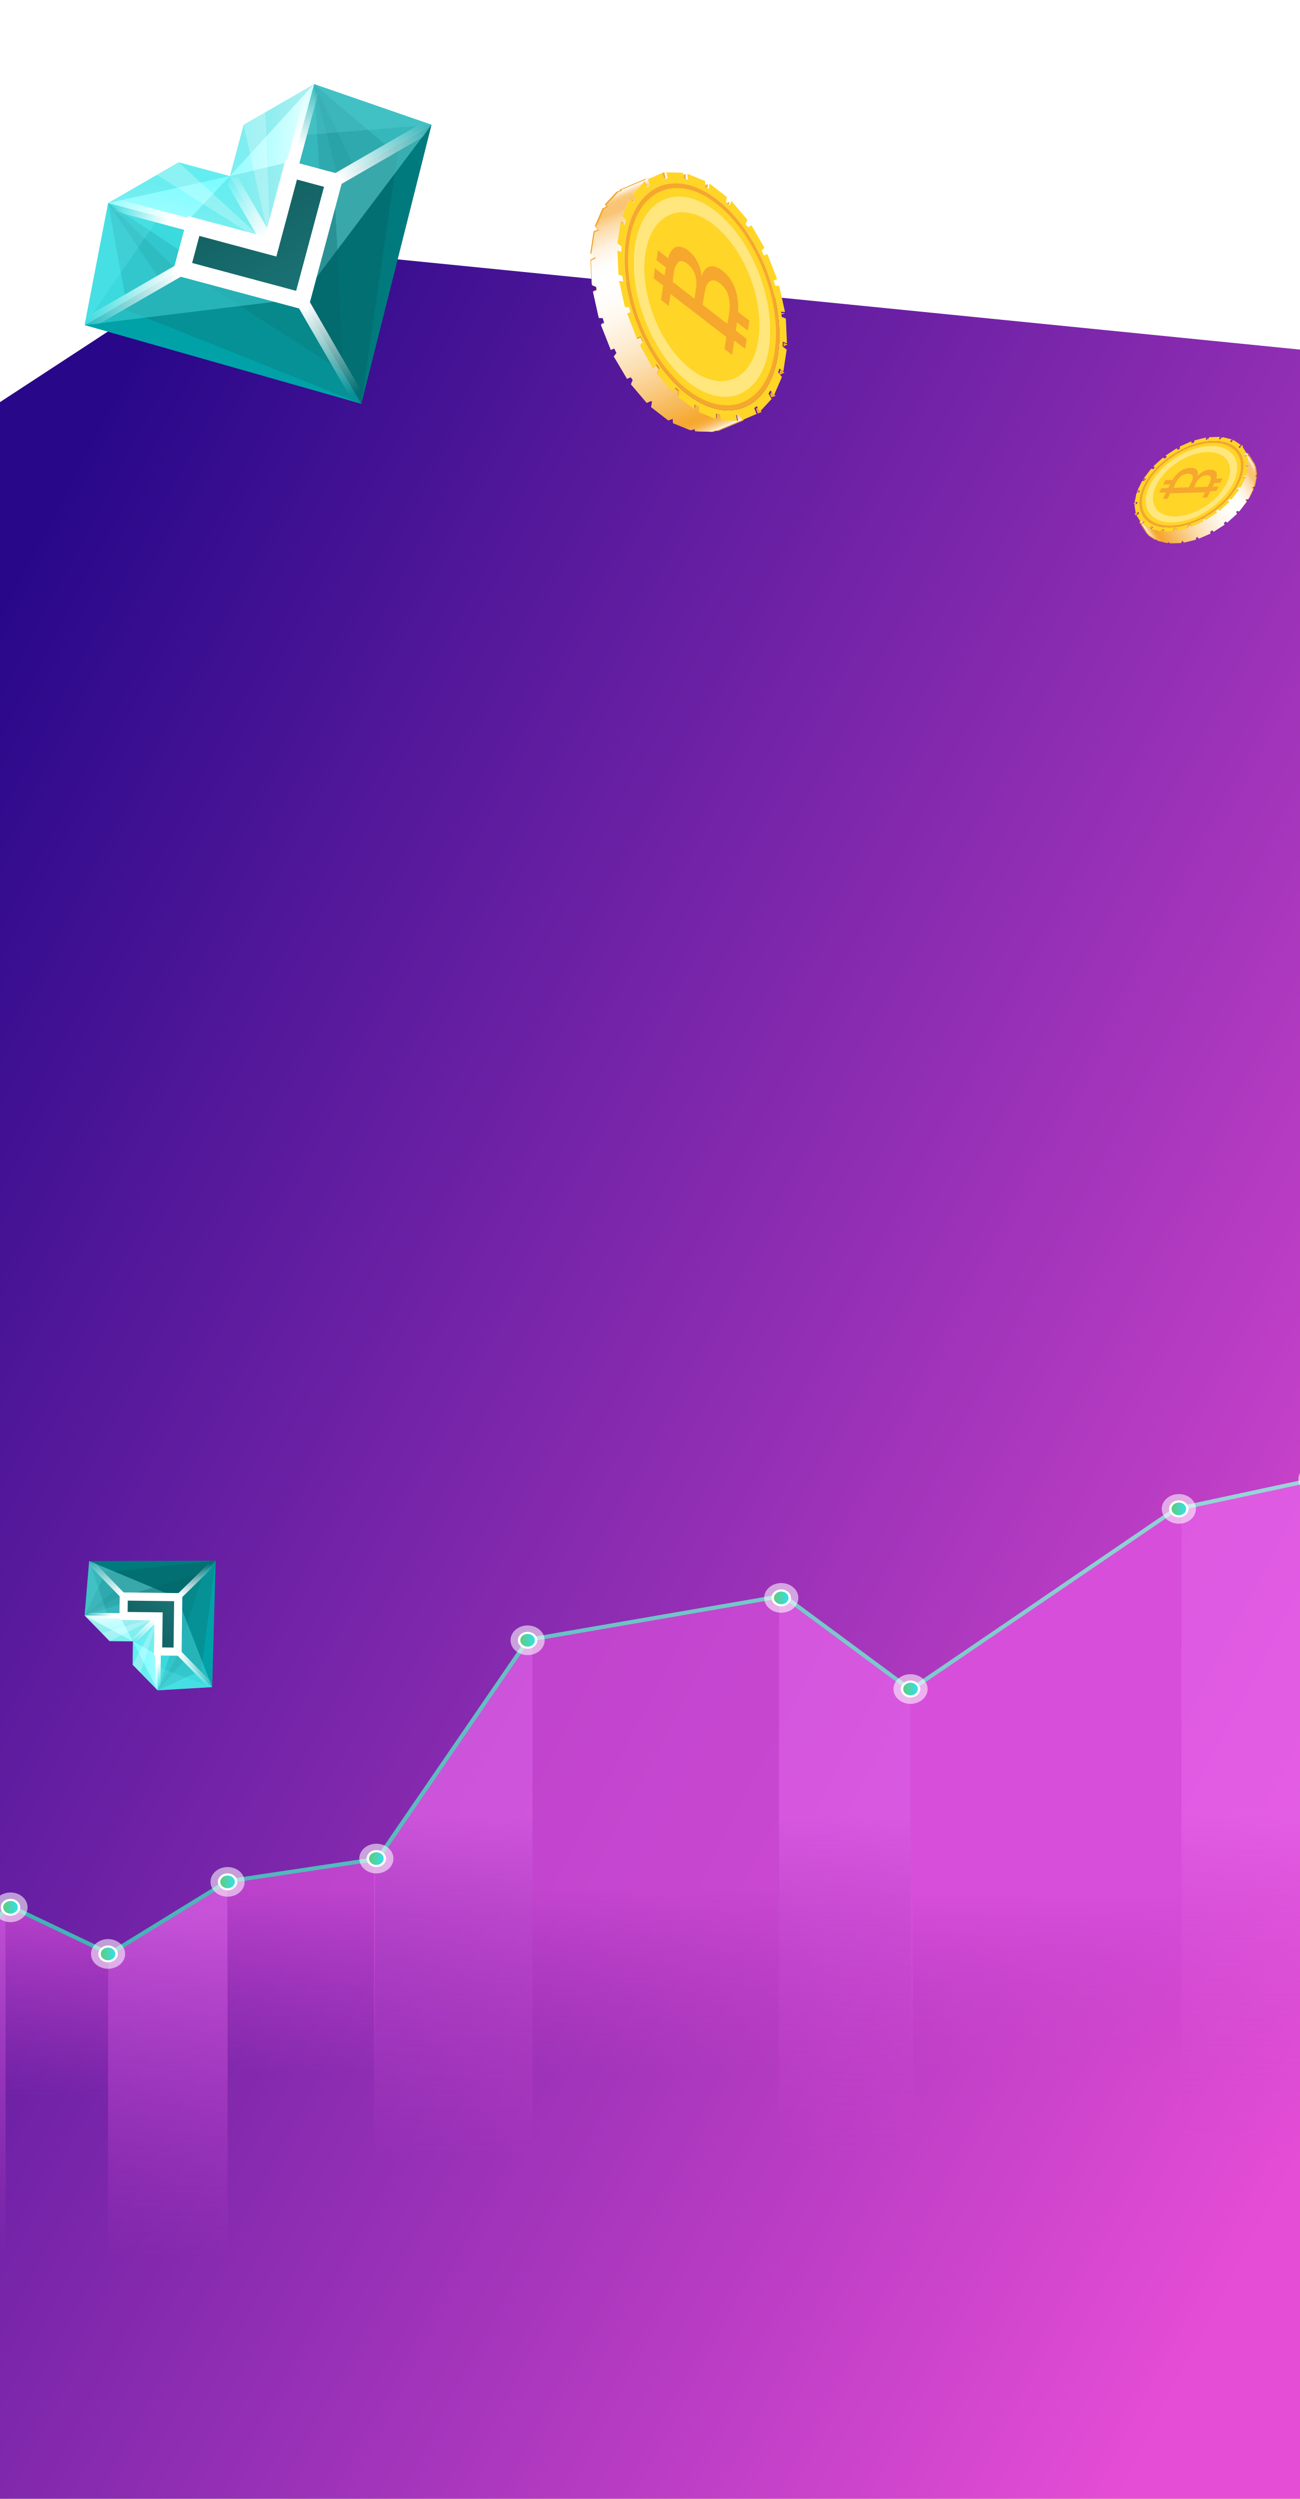 <svg width="320" height="615" fill="none" xmlns="http://www.w3.org/2000/svg"><path d="M0 98.97l44.808-29.306a50 50 0 0132.343-7.907L320 86.04V615H0V98.97z" fill="url(#paint0_linear)"/><path opacity=".7" d="M-43.648 507.491l45.03-37.293v85.277h-45.03v-47.984z" fill="url(#paint1_linear)"/><path opacity=".7" d="M26.599 481.411l29.42-18.776v92.84h-29.42v-74.064z" fill="url(#paint2_linear)"/><path opacity=".7" d="M92.043 458.723l39.026-56.33v129.089H92.043v-72.759z" fill="url(#paint3_linear)"/><path opacity=".7" d="M191.709 392.222l33.022 23.47v115.79h-33.022v-139.26z" fill="url(#paint4_linear)"/><path opacity=".7" d="M290.775 371.359l33.022-7.302v167.425h-33.022V371.359z" fill="url(#paint5_linear)"/><path opacity=".7" d="M26.599 480.629L1.382 468.633v46.941h25.217v-34.945z" fill="url(#paint6_linear)"/><path opacity=".7" d="M92.343 457.419l-36.325 5.737v46.942h36.325v-52.679z" fill="url(#paint7_linear)"/><path opacity=".7" d="M191.709 393.266l-60.64 10.17v106.662h60.64V393.266z" fill="url(#paint8_linear)"/><path d="M290.775 370.837l-66.644 45.116v94.144h66.644v-139.26z" fill="url(#paint9_linear)"/><path d="M-43.648 507.489l46.166-38.317 24.497 11.68 28.971-17.827 36.98-5.532 36.98-53.89 62.89-10.86 31.327 23.154 65.245-44.464 34.389-7.376" stroke="url(#paint10_linear)"/><g filter="url(#filter0_f)"><ellipse cx="2.583" cy="469.416" rx="4.203" ry="3.651" fill="#fff" fill-opacity=".56"/></g><path d="M4.484 469.415c0 .813-.783 1.587-1.901 1.587-1.119 0-1.902-.774-1.902-1.587 0-.812.783-1.586 1.902-1.586 1.118 0 1.901.774 1.901 1.586z" stroke="#fff"/><ellipse cx="2.583" cy="469.415" rx="1.801" ry="1.565" fill="url(#paint11_linear)"/><g filter="url(#filter1_f)"><ellipse cx="26.599" cy="480.889" rx="4.203" ry="3.651" fill="#fff" fill-opacity=".56"/></g><path d="M28.5 480.89c0 .812-.782 1.586-1.901 1.586s-1.902-.774-1.902-1.586.783-1.586 1.902-1.586c1.119 0 1.901.774 1.901 1.586z" stroke="#fff"/><ellipse cx="26.599" cy="480.889" rx="1.801" ry="1.565" fill="url(#paint12_linear)"/><g filter="url(#filter2_f)"><ellipse cx="56.019" cy="463.156" rx="4.203" ry="3.651" fill="#fff" fill-opacity=".56"/></g><path d="M57.92 463.157c0 .812-.783 1.586-1.901 1.586-1.12 0-1.902-.774-1.902-1.586 0-.813.783-1.587 1.902-1.587 1.118 0 1.901.774 1.901 1.587z" stroke="#fff"/><ellipse cx="56.019" cy="463.157" rx="1.801" ry="1.565" fill="url(#paint13_linear)"/><g filter="url(#filter3_f)"><ellipse cx="92.643" cy="457.419" rx="4.203" ry="3.651" fill="#fff" fill-opacity=".56"/></g><path d="M94.545 457.418c0 .813-.783 1.587-1.902 1.587-1.118 0-1.901-.774-1.901-1.587 0-.812.783-1.586 1.901-1.586 1.119 0 1.902.774 1.902 1.586z" stroke="#fff"/><ellipse cx="92.643" cy="457.419" rx="1.801" ry="1.565" fill="url(#paint14_linear)"/><g filter="url(#filter4_f)"><ellipse cx="129.868" cy="403.696" rx="4.203" ry="3.651" fill="#fff" fill-opacity=".56"/></g><path d="M131.77 403.696c0 .812-.783 1.586-1.902 1.586-1.119 0-1.902-.774-1.902-1.586 0-.813.783-1.587 1.902-1.587 1.119 0 1.902.774 1.902 1.587z" stroke="#fff"/><ellipse cx="129.868" cy="403.696" rx="1.801" ry="1.565" fill="url(#paint15_linear)"/><g filter="url(#filter5_f)"><ellipse cx="192.31" cy="393.265" rx="4.203" ry="3.651" fill="#fff" fill-opacity=".56"/></g><path d="M194.211 393.265c0 .812-.783 1.586-1.901 1.586-1.119 0-1.902-.774-1.902-1.586s.783-1.586 1.902-1.586c1.118 0 1.901.774 1.901 1.586z" stroke="#fff"/><ellipse cx="192.31" cy="393.264" rx="1.801" ry="1.565" fill="url(#paint16_linear)"/><g filter="url(#filter6_f)"><ellipse cx="224.131" cy="415.693" rx="4.203" ry="3.651" fill="#fff" fill-opacity=".56"/></g><path d="M226.032 415.694c0 .812-.783 1.586-1.901 1.586-1.119 0-1.902-.774-1.902-1.586 0-.813.783-1.587 1.902-1.587 1.118 0 1.901.774 1.901 1.587z" stroke="#fff"/><ellipse cx="224.131" cy="415.693" rx="1.801" ry="1.565" fill="url(#paint17_linear)"/><g filter="url(#filter7_f)"><ellipse cx="290.175" cy="371.359" rx="4.203" ry="3.651" fill="#fff" fill-opacity=".56"/></g><path d="M292.076 371.36c0 .812-.783 1.586-1.901 1.586-1.119 0-1.902-.774-1.902-1.586 0-.813.783-1.587 1.902-1.587 1.118 0 1.901.774 1.901 1.587z" stroke="#fff"/><ellipse cx="290.175" cy="371.359" rx="1.801" ry="1.565" fill="url(#paint18_linear)"/><g filter="url(#filter8_f)"><ellipse cx="323.797" cy="364.057" rx="4.203" ry="3.651" fill="#fff" fill-opacity=".56"/></g><g clip-path="url(#clip0)" fill-rule="evenodd" clip-rule="evenodd"><path d="M20.82 80.004l42.705-24.655L88.95 99.387 20.82 80.004z" fill="#00A2A7"/><path d="M88.945 99.39l-25.42-44.042 42.704-24.655L88.945 99.39z" fill="#007A7D"/><path d="M88.966 99.378L28.828 75.38l34.697-20.033 10.47 18.134 14.97 25.896z" fill="#107275" fill-opacity=".35"/><path d="M84.464 91.616l-39.622-25.48 18.683-10.787 20.939 36.267z" fill="#0B7577" fill-opacity=".3"/><path d="M88.95 99.387l9.288-64.08L63.54 55.34l10.47 18.133 14.94 25.914z" fill="#086062" fill-opacity=".35"/><path opacity=".4" d="M74.01 73.473l32.219-42.78L63.541 55.34 74.01 73.473z" fill="url(#paint19_linear)"/><path d="M84.48 91.607l-2.256-47.054L63.54 55.34l20.94 36.267z" fill="#086062" fill-opacity=".3"/><path opacity=".5" d="M73.994 73.482l-53.173 6.522 42.704-24.655 10.47 18.133z" fill="#49D9DD"/><path d="M63.525 55.349L20.82 80.004l5.791-30.034 36.913 5.379z" fill="#3ADADE"/><path d="M63.525 55.349l42.704-24.656-28.906-10.001-13.798 34.657z" fill="#35B7BB"/><path d="M65.836 59.352L56.59 43.338l3.385-12.63 17.348-10.016-10.152 37.89-1.335.77z" fill="url(#paint20_linear)"/><path d="M64.502 60.122L26.612 49.97l17.349-10.017 12.63 3.385 9.245 16.014-1.334.77z" fill="url(#paint21_linear)"/><path d="M30.726 72.506l-4.114-22.535L46.74 63.26l-16.014 9.245z" fill="#107275" fill-opacity=".173"/><path d="M26.612 49.97l12.121 17.912 4.004-2.311L26.612 49.97z" fill="#107275" fill-opacity=".125"/><path d="M20.82 80.004l5.792-30.034 12.63 3.384-18.421 26.65z" fill="#8BFCFF" fill-opacity=".153"/><path d="M94.782 35.523l-17.459-14.83 1.445 24.076 16.014-9.246z" fill="#107275" fill-opacity=".173"/><path d="M77.323 20.692l9.452 19.454-4.003 2.312-5.449-21.765z" fill="#107275" fill-opacity=".125"/><path d="M106.229 30.694L77.323 20.693l-3.384 12.63 32.29-2.63z" fill="#8BFCFF" fill-opacity=".153"/><path d="M45.557 55.047L56.59 43.338l10.017 17.349-21.05-5.64z" fill="#1BC1C5" fill-opacity=".255"/><path d="M26.612 49.97l29.979-6.632-12.63-3.385L26.612 49.97z" fill="#1BC1C5" fill-opacity=".255"/><path d="M66.607 60.687l-27.984-17.65 5.338-3.083 22.646 20.733z" fill="#fff" fill-opacity=".255"/><path d="M72.247 39.637l-15.657 3.7 10.016 17.35 5.64-21.05z" fill="#1BC1C5" fill-opacity=".255"/><path d="M77.323 20.692L56.59 43.338l3.385-12.63 17.348-10.016z" fill="#1BC1C5" fill-opacity=".255"/><path d="M66.607 60.687l-1.294-33.06-5.338 3.081 6.632 29.979z" fill="#fff" fill-opacity=".255"/><path d="M71.683 41.742l10.525 2.82-7.897 29.47-29.47-7.897 2.82-10.525 18.946 5.077 5.076-18.945z" fill="url(#paint22_linear)" stroke="#fff" stroke-width="4"/><path d="M22.72 77.129l22.686-13.098 1.54 2.669L24.26 79.798l-3.44.206 1.9-2.875z" fill="url(#paint23_linear)"/><path d="M102.789 30.9L80.103 43.998l1.54 2.67 22.687-13.1 1.899-2.874-3.44.206z" fill="url(#paint24_linear)"/><path d="M86.46 98.154L72.206 73.469l2.669-1.541 14.252 24.686-.177 2.774-2.492-1.233z" fill="url(#paint25_linear)"/><path d="M58.695 43.903l8.476 14.68-2.67 1.54-8.475-14.68.564-2.104 2.105.564z" fill="url(#paint26_linear)"/><path d="M29.116 49.045l18.945 5.076-.798 2.977-18.945-5.076-1.706-2.052 2.504-.925z" fill="url(#paint27_linear)"/><path d="M75.27 22.399l-5.076 18.945 2.977.797 5.076-18.944-.924-2.504-2.052 1.706z" fill="url(#paint28_linear)"/></g><path d="M188.711 62.838l-.845.361.845-.361zm3.65 14.6l.906-.372-.964-.035c.029.138.037.273.058.406zm-7.777-21.768l-.913.385.244.344.669-.729zm8.262 29.582l1.076-.46-1.021-.416-.055.876zm-13.631-34.535l.452-1.044-1.074.459c.177.24.396.41.622.585z" fill="#F6A72E"/><path d="M184.259 63.438a38.872 38.872 0 011.882 4.06 42.184 42.184 0 00-1.975-4.313l.093.253zm-.719-1.223c.187.327.374.655.516.96a39.037 39.037 0 00-2.098-3.49 28.576 28.576 0 011.582 2.53zm-4.76-6.51a28.155 28.155 0 00-2.609-2.448 27.254 27.254 0 012.397 2.23c.066.078.145.14.212.218z" fill="#FFD527"/><path d="M191.827 91.971l.19.225 1.093-.45-1.004-.777-.279 1.002zm-17.765-45.369l.19-1.29-1.076.461.007.329c.296.152.563.358.879.5zM189.525 97.1l.416.723.969-.402-.907-1.079-.478.757zm-20.703-52.843l-.07-1.44-.974.41.185.843c.293.059.572.12.859.187zm17.901 55.856a8.747 8.747 0 01-.653.466l.456 1.22.941-.384-.768-1.32.024.018zm1.473-1.359zm-25.119-54.727c.259-.058.512-.108.781-.146l-.153-.674-.175-.822-.941.384.488 1.258z" fill="#F6A72E"/><path d="M164.748 49.503c-.202.051-.4.117-.593.197.169-.088.384-.218.593-.197zm2.843-.196c-.23-.01-.458.006-.681.002.248-.028.469-.037.681-.002zm1.525.205c-.235-.04-.46-.059-.686-.092.203.015.457.044.686.092z" fill="#FFD527"/><path d="M161.547 50.98c-.177.132-.356.25-.518.393.166-.14.339-.27.518-.392zm2.583-1.321c-.235.075-.472.137-.705.227.227-.082.464-.144.705-.227zm-1.371.567zm20.772 11.99a42.75 42.75 0 00-1.543-2.5c-.112-.165-.217-.338-.335-.495a36.878 36.878 0 011.878 2.995zm.73 1.22zm-5.694-7.949a27.279 27.279 0 00-2.398-2.23l-.579-.45a26.39 26.39 0 012.977 2.68zm-11.624-6.215c-.266 0-.527-.02-.783.001.242-.02.517 0 .783-.001zm1.495.144c-.271-.04-.55-.088-.819-.115.261.02.548.074.819.115z" fill="#FFE67D"/><path d="M158.084 44.6l.578.978.774-.317-.502-1.267-6.406 2.68.081.217 5.475-2.29z" fill="#F6A72E"/><path d="M163.419 49.885c-.231.103-.445.233-.666.356.216-.13.438-.25.666-.356zm-1.239.641c-.214.129-.416.292-.626.45.21-.158.412-.321.626-.45z" fill="#FFD527"/><path d="M176.758 102.364l.823-.346a8.29 8.29 0 01-.853-.195l.03.541zm4.944-.186l.039.159.734-.311a9.689 9.689 0 01-.773.152zm-22.258-56.861l-.772.316.193.33c.205-.165.42-.317.643-.455l-.064-.191zm-3.822 4.437c.148-.254.306-.505.475-.752l-.828.337.353.415zm-2.142 5.338a18.9 18.9 0 01.272-.992l-1.008.422.736.57z" fill="#EA8500"/><path d="M152.987 57.71c-.135.926-.211 1.872-.288 2.804.054-.95.153-1.878.288-2.804a23.58 23.58 0 01.543-2.618 28.39 28.39 0 00-.543 2.618z" fill="#F6A72E"/><path d="M172.38 99.981c-.258-.2-.582-.334-.865-.502l-.136.93 1.001-.428zm-20.691-38.754l1.036.428c.015-.39.022-.785.059-1.17l-6.44 2.68-.029.263 5.374-2.2zm.614 7.737l.953.03c-.052-.414-.112-.835-.158-1.257l-6.398 2.676c.039.287.069.569.114.848l5.489-2.297zm2.9 7.636a38.474 38.474 0 01-.387-1.254l-6.417 2.701c.124.419.248.837.386 1.254l6.418-2.701z" fill="#EA8500"/><path d="M182.495 102.015l-.73.31.287 1.329-5.459 2.284.086.195 6.387-2.672-.571-1.446zm-4.558 1.445l-.326-1.488-.819.344.034.901-5.413 2.271.134.645 6.39-2.673z" fill="#F6A72E"/><path d="M177.963 103.49l-6.409 2.681 4.1.115.923-.396 5.478-2.291-4.092-.109z" fill="#F6A72E"/><path d="M181.854 59.016a30.918 30.918 0 00-2.805-3.469l-.235-.182a26.139 26.139 0 00-2.942-2.68 16.313 16.313 0 00-6.436-3.172c-.228-.047-.451-.051-.677-.084-.226-.032-.556-.094-.825-.12-.269-.027-.453 0-.668 0-.215.003-.541-.016-.797.006-.475.03-.948.097-1.415.2-.211.044-.395.135-.59.19-.195.057-.48.148-.714.238-.228.106-.45.224-.666.353a4.235 4.235 0 00-.584.313c-.215.13-.42.296-.633.456a6.619 6.619 0 00-.524.397 11.157 11.157 0 00-2.002 2.338 16.15 16.15 0 00-2.07 4.956c-.161.64-.296 1.313-.4 2.01a32.35 32.35 0 00.419 11.214c.162.76.327 1.55.543 2.287a42.043 42.043 0 002.455 6.673c.33.722.673 1.428 1.048 2.108a37.802 37.802 0 002.412 3.956 29.005 29.005 0 005.931 6.396c4.377 3.39 8.713 4.157 12.159 2.679 3.445-1.48 6.008-5.211 6.877-10.838.869-5.626-.134-12.094-2.448-17.997a38.646 38.646 0 00-1.876-4.045l-.111-.23c-.18-.333-.366-.659-.513-.954-.631-1.046-1.243-2.052-1.913-2.999z" fill="#FFD527"/><path d="M176.262 50.445c-9.778-7.483-19.206-3.47-21.098 9.011-1.893 12.482 4.407 28.706 14.162 36.185 9.756 7.48 19.167 3.441 21.08-9.05 1.913-12.493-4.417-28.662-14.144-36.146zm8.012 12.533a41.902 41.902 0 011.967 4.299c2.315 5.902 3.31 12.364 2.449 17.997-.862 5.632-3.408 9.376-6.877 10.837-3.47 1.46-7.757.68-12.133-2.71a28.991 28.991 0 01-5.944-6.381 37.802 37.802 0 01-2.412-3.956 44.779 44.779 0 01-1.048-2.108 42.06 42.06 0 01-2.408-6.7 53.313 53.313 0 01-.542-2.288 32.324 32.324 0 01-.42-11.213c.104-.698.24-1.37.4-2.011a16.148 16.148 0 012.07-4.956 11.157 11.157 0 012.002-2.338c.133-.17.345-.264.525-.397.179-.133.417-.325.633-.456.184-.117.377-.22.577-.304.224-.125.439-.257.672-.361.233-.105.472-.153.708-.23a4.48 4.48 0 01.596-.199 9.44 9.44 0 011.415-.2c.256-.022.517-.001.783-.003s.451-.013.682-.003c.231.01.547.074.817.114.27.041.451.052.685.09a16.313 16.313 0 016.436 3.172l.573.443c.911.75 1.773 1.556 2.582 2.416A31.013 31.013 0 01181.866 59c.149.115.223.327.334.491a38.837 38.837 0 012.074 3.486z" fill="#FFE67D"/><path d="M162.5 42.49l-6.385 2.666-3.588 1.534 6.391-2.673 3.582-1.527zm-7.253 5.143l2.827-3.063-5.445 2.28-.925.387-2.827 3.062 6.37-2.666zm-.591.97l.565.657.83-.339-.764-1.301-6.407 2.679.335.582 5.441-2.278zm22.167 54.555l-4.324-1.757-6.417 2.694 4.331 1.749.968-.402 5.442-2.284zm-4.367-1.784l-.062-1.426-1.004.42-.062.352-5.313 2.221.056 1.113 6.385-2.68zm-19.991-47.119l.274.212 1.006-.422-.918-1.072-6.407 2.68.714.836 5.331-2.234z" fill="#F6A72E"/><path d="M152.776 52.978l1.895-4.394-5.417 2.27-.953.405-1.903 4.387 6.378-2.668zm18.544 47.686l-4.246-3.277-5.291 2.208-1.148.486 4.26 3.275 1.073-.454 5.352-2.238zM151.676 59.68l.83-5.435-5.318 2.23-1.073.444-.83 5.435 6.391-2.674zm1.063.773l-1.007-.766-6.407 2.68 1 .774 6.414-2.688zm13.173 35.84l-3.905-4.594-5.478 2.291-.949.393 3.905 4.593 1.065-.445 5.362-2.238zM152.015 67.31l-.291-6.108-5.342 2.235-1.06.443.297 6.1 6.396-2.67zm1.071.412l-1.016-.4-6.396 2.67 1.009.408 6.403-2.678zm7.88 22.593l-3.268-5.574-5.554 2.328-.873.36 3.268 5.575.914-.38 5.513-2.309zm-7.2-15.005l-1.398-6.355-5.5 2.303-.911.38 1.399 6.353 6.41-2.682zm1.017.049l-.968-.028-6.397 2.676.968.027 6.397-2.675zm2.032 7.798l-2.404-6.17-6.419 2.685 2.411 6.162.851-.35 5.561-2.327zm-2.47-6.171l.84-.354-6.385 2.665-.846.362 6.391-2.673z" fill="#F6A72E"/><path d="M178.945 49.943l-.228-.176.198-1.285-4.243-3.288-.19 1.292c-.267-.207-.584-.349-.866-.503l-.007-.33-.064-1.111-4.329-1.76.075 1.42a28.096 28.096 0 00-.86-.187l-.185-.843-.143-.656-4.099-.103.175.823.165.66a9.704 9.704 0 00-.781.146l-.489-1.26-.078-.19-3.617 1.553.504 1.272.064.192a9.299 9.299 0 01-.647.458l-.194-.331-.581-.982-2.854 3.091.767 1.307c-.185.237-.345.49-.479.757l-.354-.417-.567-.66-1.912 4.431.922 1.077c-.102.323-.187.658-.273.994l-1.012-.784-.852 5.459 1.02.79c-.037.386-.044.782-.059 1.172l-1.023-.416.261 6.114 1.021.402c.046.424.106.847.159 1.263l-.959-.03 1.403 6.377.973.027c.124.421.249.842.388 1.26l-.859.359 2.417 6.19.858-.373c.179.398.367.803.567 1.191l-.693.76 3.325 5.557.686-.765c.24.354.484.686.73 1.032l-.455 1.035 3.942 4.623.446-1.055c.306.237.547.54.827.796l-.051.064-.22 1.217 4.235 3.281.063-.354.136-.931c.266.206.583.348.866.502l.062 1.436 4.343 1.757-.048-.906-.03-.542c.281.08.566.145.855.195l.302 1.531 4.107.109-.289-1.338-.039-.16a9.29 9.29 0 00.774-.153l.669 1.4 3.605-1.537-.089-.224-.48-1.24c.222-.139.435-.299.654-.466l.768 1.321 2.855-3.09-.345-.591-.416-.725.478-.757.908 1.079 1.919-4.425-.725-.86-.19-.225.273-.994.98.76.828-5.413-1.019-.79.018-.297.043-.86 1.022.415-.267-6.105-1.015-.41c-.038-.29-.083-.57-.114-.854-.031-.282-.029-.268-.059-.408l.967.036-1.406-6.404-.973-.028-.382-1.268.845-.357-2.417-6.19-.851.366c-.18-.399-.366-.79-.566-1.178l.693-.759-3.217-5.552-.694.76-.246-.347-.476-.68.448-1.04-3.896-4.587-.501 1.012c-.227-.176-.447-.346-.636-.57zm12.528 37.474c-2.056 13.224-12.05 17.525-22.359 9.577-10.309-7.948-17.035-25.11-15.008-38.344 2.027-13.234 12.042-17.531 22.359-9.578 10.317 7.954 17.043 25.117 15.008 38.345z" fill="#FFD527"/><path d="M176.465 49.073c-10.317-7.953-20.318-3.659-22.359 9.577-2.041 13.235 4.677 30.392 15.008 38.343 10.331 7.951 20.302 3.646 22.358-9.577 2.057-13.223-4.684-30.397-15.007-38.343zm13.941 37.517c-1.914 12.492-11.367 16.537-21.08 9.05-9.712-7.485-16.083-23.698-14.162-36.184 1.921-12.486 11.32-16.494 21.098-9.01 9.777 7.483 16.06 23.68 14.144 36.144z" fill="#F6A72E"/><path d="M165.93 96.343l-5.329 2.224.218.17 6.351-2.619c-.297-.23-.543-.523-.822-.79l-.418 1.015z" fill="#EA8500"/><path d="M167.18 96.12l-6.36 2.632-.201 1.3 1.139-.483 5.234-2.217.188-1.233zm-11.173-2.786l-.446 1.019.942-.39 5.438-2.274.452-1.027-6.386 2.672z" fill="#F6A72E"/><path d="M155.513 92.656c.153.221.313.449.48.668l6.393-2.668c-.245-.344-.488-.674-.727-1.026l-.682.76-5.464 2.266zm1.354-9.461l-5.562 2.308c.179.396.378.783.563 1.171l6.394-2.683a25.25 25.25 0 01-.565-1.186l-.83.39z" fill="#EA8500"/><path d="M151.906 86.685l-.663.721.867-.358 5.518-2.313.663-.72-6.385 2.67z" fill="#F6A72E"/><path style="mix-blend-mode:multiply" d="M160.011 45.474l-.071-.185-.504-1.273-6.435 2.693.087.21-.935.392-2.87 3.094.337.585-.954.415-1.914 4.419.718.854-1.086.456-.838 5.46 1.004.778.009.279-1.078.461.267 6.109 1.023.416c.03.283.069.573.114.854l-.915.38 1.427 6.398.967.036c.103.352.259.862.389 1.26l-.852.365 2.448 6.203.853-.35.574 1.184-.701.753 3.266 5.527.921-.39c.161.23.308.46.476.68l-.448 1.042 3.898 4.589 1.078-.462c.077.053.15.11.22.17l-.222 1.333 4.237 3.283 1.086-.456.057 1.121 4.337 1.752.962-.409.149.647 4.103.117.949-.393.065.207 6.436-2.693-.547-1.461c-.253.05-.521.102-.776.138l.033.168.295 1.332-4.116-.116-.334-1.491c-.272-.055-.566-.114-.847-.189l.022.536.048.906-4.345-1.758-.056-1.444a10.998 10.998 0 01-.867-.503l-.142.94-.056.346-4.238-3.283.159-1.252.408.317-.408-.317c-.306-.237-.56-.524-.833-.788l-.447 1.041-3.906-4.595.456-1.035a50.244 50.244 0 01-.729-1.018l-.693.76-3.191-5.624.702-.753a32.12 32.12 0 01-.568-1.192l-.852.364-2.415-6.164.842-.385-.452-1.259-.974-.027-1.403-6.38.973.028c-.067-.415-.12-.846-.173-1.262l-.975-.38-.268-6.109.968.374c.007-.396.03-.78.059-1.173l-1.035-.803.844-5.467 1.028.796c.086-.336.171-.671.273-.995l-.922-1.077 1.92-4.427.568.66.371.444.479-.758-.767-1.307 2.855-3.093.581.982.194.332c.219-.167.432-.327.654-.466a9.191 9.191 0 011.156-.674 9.182 9.182 0 00-1.187.65z" fill="url(#paint29_linear)"/><path d="M176.303 50.102c-9.827-7.613-19.422-3.483-21.375 9.172-1.953 12.656 4.485 29.09 14.337 36.67 9.853 7.581 19.446 3.502 21.391-9.16 1.945-12.661-4.484-29.075-14.353-36.682zm12.943 35.603c-1.795 11.663-10.609 15.438-19.702 8.433-9.094-7.006-14.999-22.107-13.204-33.77 1.794-11.663 10.609-15.438 19.685-8.46 9.076 6.98 15.008 22.128 13.221 33.797z" fill="#FFD527"/><path d="M156.34 60.367c-1.795 11.663 4.126 26.776 13.204 33.77 9.077 6.993 17.907 3.23 19.702-8.433 1.795-11.663-4.128-26.79-13.221-33.796-9.093-7.005-17.898-3.21-19.685 8.46zm30.312 23.34c-1.508 9.812-8.917 13.03-16.606 7.111-7.69-5.918-12.621-18.656-11.143-28.478 1.477-9.822 8.916-13.03 16.59-7.123 7.674 5.906 12.67 18.656 11.159 28.49z" fill="#FFE67D"/><path d="M171.049 67.614a5.594 5.594 0 00-1.935-2.72c-.88-.682-1.619-.801-2.164-.379a4.134 4.134 0 00-1.143 2.66c-.064.404-.121.8-.16 1.173-.039.373-.071.737-.078 1.005l5.333 4.133.33-2.199a7.861 7.861 0 00-.183-3.673z" fill="#FFD527"/><path d="M158.903 62.343c-1.501 9.803 3.475 22.564 11.119 28.46 7.644 5.895 15.099 2.7 16.606-7.112 1.507-9.812-3.421-22.586-11.112-28.454-7.691-5.867-15.084-2.702-16.613 7.105zm21.131 6.79c.562.948.979 1.979 1.237 3.059.276 1.126.419 2.285.425 3.453a22.41 22.41 0 01-.041 1.148l2.761 2.139-.358 2.392-2.643-2.047-.313 2.013 2.643 2.047-.346 2.442-2.675-2.072-.554 3.563-1.851-1.434.452-2.916-13.678-10.532-.436 2.864-1.875-1.452.496-3.505-2.313-1.792.369-2.423 2.353 1.822.265-1.725.051-.065.038-.048.022-.126-2.353-1.823.364-2.4 2.502 1.938.156-.49a4.445 4.445 0 011.122-1.84c.225-.193.488-.336.771-.42.282-.083.577-.104.865-.062a4.124 4.124 0 012.128 1.014c.495.373.933.817 1.3 1.318.382.505.712 1.048.987 1.62.268.547.477 1.122.625 1.716.145.545.23 1.106.253 1.674a5.78 5.78 0 01.618-1.453c.252-.402.619-.72 1.051-.91.467-.229.995-.28 1.486-.145.727.183 1.398.53 1.963 1.015a8.461 8.461 0 012.133 2.443z" fill="#FFD527"/><path d="M174.577 69.428a3.03 3.03 0 00-.78 1.226 11.679 11.679 0 00-.447 1.912l-.411 2.511 6 4.648a8.39 8.39 0 00.235-1.011c.084-.415.145-.848.214-1.275.116-.708.18-1.421.193-2.135a9.526 9.526 0 00-.186-2.039 6.796 6.796 0 00-.735-1.867 5.463 5.463 0 00-1.402-1.528 3.25 3.25 0 00-1.52-.75 1.449 1.449 0 00-.609.03c-.2.053-.388.148-.552.278z" fill="#FFD527"/><path d="M174.356 65.727c-.434.191-.802.51-1.054.914a5.83 5.83 0 00-.621 1.46 7.676 7.676 0 00-.255-1.682 8.702 8.702 0 00-.626-1.723 9.509 9.509 0 00-.992-1.628 6.373 6.373 0 00-1.304-1.324 4.14 4.14 0 00-2.137-1.018 2.019 2.019 0 00-.868.062 2.096 2.096 0 00-.774.423 4.468 4.468 0 00-1.126 1.848l-.156.49-2.48-1.922-.366 2.412 2.362 1.831-.023.126-.038.049-.05.065-.267 1.733-2.361-1.83-.308 2.482 2.322 1.8-.498 3.52 1.882 1.46.448-2.922 13.73 10.58-.463 2.974 1.873 1.452.544-3.562 2.669 2.069.379-2.428-2.693-2.088.315-2.022 2.645 2.051.399-2.438-2.795-2.167c.023-.386.038-.777.041-1.153a14.958 14.958 0 00-.427-3.469 11.02 11.02 0 00-1.229-3.023 8.5 8.5 0 00-2.24-2.505 4.855 4.855 0 00-1.971-1.02 2.107 2.107 0 00-1.487.123zm-8.742 3.64c.007-.268.035-.611.079-1.007a24.2 24.2 0 01.16-1.177 4.15 4.15 0 011.146-2.667c.552-.431 1.287-.304 2.169.38a5.614 5.614 0 011.935 2.75 7.89 7.89 0 01.183 3.683l-.339 2.199-5.333-4.16zm13.04 1.945a6.8 6.8 0 01.736 1.873 9.48 9.48 0 01.238 2.06 14.826 14.826 0 01-.193 2.141c-.069.428-.13.863-.215 1.28a8.252 8.252 0 01-.236 1.014l-6.015-4.663.389-2.538c.094-.649.244-1.29.448-1.918.156-.466.425-.888.782-1.23a1.467 1.467 0 011.142-.312 3.254 3.254 0 011.524.751 5.5 5.5 0 011.381 1.566l.019-.024zm111.124 39.21l.242.387-.242-.387zm-5.641 4.839l-.265-.408.403.263c-.051.047-.092.098-.138.145zm9.352-6.548l.262.417-.194.066-.068-.483zm-11.78 9.559l-.31-.493.532.129-.222.364zm15.367-10.024l.108-.545.309.492a1.442 1.442 0 01-.417.053z" fill="#F6A72E"/><path d="M291.396 112.045c-.656.322-1.293.682-1.907 1.08.65-.424 1.323-.809 2.016-1.155l-.109.075zm.647-.298c-.168.078-.336.155-.48.237.597-.298 1.21-.563 1.835-.794-.47.164-.913.348-1.355.557zm3.779-1.262a12.903 12.903 0 011.751-.237 12.51 12.51 0 00-1.603.21c-.049.013-.099.015-.148.027z" fill="#FFD527"/><path d="M280.198 121.373l-.141.034-.321-.494.628-.02-.166.48zm20.132-13.209l.282-.569.309.494-.094.129c-.163-.025-.329-.02-.497-.054zm-20.672 15.935l-.372.169-.282-.441.671-.167-.017.439zm23.454-15.384l.43-.554.282.445-.31.282a13.902 13.902 0 00-.402-.173zm-23.195 17.401c.043.13.085.255.136.374l-.526.356-.276-.426.681-.304h-.015zm-.2-.972zm25.778-14.877a4.61 4.61 0 00-.277-.283l.25-.225.301-.277.276.425-.55.36z" fill="#F6A72E"/><path d="M303.248 111.999c.067.079.129.162.185.25-.044-.084-.094-.198-.185-.25zm-1.09-.894c.097.063.185.136.277.199a1.289 1.289 0 00-.277-.199zm-.673-.354c.107.053.204.111.306.164a2.9 2.9 0 00-.306-.164z" fill="#FFD527"/><path d="M304.116 113.509c.035.104.073.203.098.307a3.318 3.318 0 00-.098-.307zm-.664-1.27c.074.098.153.191.222.294-.069-.098-.148-.191-.222-.294zm.391.621zm-11.795-1.113c.443-.199.886-.393 1.331-.557.092-.033.183-.072.275-.101-.542.187-1.077.415-1.606.658zm-.653.298zm4.575-1.587a12.195 12.195 0 011.603-.214l.362-.013c-.66.021-1.317.097-1.965.227zm6.46.819c.108.078.22.145.318.228-.093-.078-.21-.15-.318-.228zm-.645-.369c.122.062.25.124.368.191-.113-.067-.246-.129-.368-.191z" fill="#FFE67D"/><path d="M307.323 111.929l-.507.223-.225-.35.556-.359 1.853 2.916-.094.063-1.583-2.493z" fill="#F6A72E"/><path d="M303.674 112.533c.065.108.115.221.17.334a3.492 3.492 0 00-.17-.334zm.317.613c.049.113.085.236.125.36-.04-.124-.076-.247-.125-.36z" fill="#FFD527"/><path d="M283.299 129.867l-.239-.374c.131.063.265.119.402.168l-.163.206zm-1.945-1.489l-.061.052-.212-.336c.085.098.179.191.273.284zm25.23-16.548l.224.349-.169.076a4.774 4.774 0 00-.134-.367l.079-.058zm.275 2.878c.011-.144.016-.29.017-.437l.241.373-.258.064zm-.664 2.763c.059-.158.118-.315.167-.473l.293.458-.46.015z" fill="#EA8500"/><path d="M305.642 118.671c-.202.407-.433.806-.66 1.2.241-.394.458-.793.66-1.2.201-.408.365-.809.505-1.2-.14.391-.313.792-.505 1.2z" fill="#F6A72E"/><path d="M285.737 130.16c.161-.005.331.034.493.049l-.205.41-.288-.459zm19.408-9.7l-.54-.128c.102-.16.209-.32.302-.484l1.872 2.929-.062.113-1.572-2.43zm-2.454 2.938l-.394-.264c.136-.15.277-.3.413-.455l1.846 2.912c-.095.104-.185.207-.281.305l-1.584-2.498zm-3.355 2.246c.172-.126.338-.257.505-.388l1.848 2.928c-.166.131-.333.262-.504.388l-1.849-2.928z" fill="#EA8500"/><path d="M281.06 128.093l.208.334-.483.446 1.57 2.485-.089.053-1.836-2.907.63-.411zm1.438 1.876l.543-.499.236.373-.263.35 1.556 2.467-.233.218-1.839-2.909z" fill="#F6A72E"/><path d="M282.475 129.981l1.855 2.917-1.696-1.137-.265-.424-1.586-2.494 1.692 1.138z" fill="#F6A72E"/><path d="M293.504 110.965a14.955 14.955 0 012.113-.574l.147-.005a12.85 12.85 0 011.948-.219 8.192 8.192 0 013.51.595c.106.048.198.11.3.163.101.052.253.123.37.19.117.067.184.131.272.194.087.063.225.15.323.232.185.15.359.314.521.49.074.078.123.168.187.247.064.078.155.197.225.301.063.108.121.219.173.333.057.094.108.192.15.294.052.115.089.24.131.365.039.102.073.206.102.311.124.496.179 1.005.163 1.512a7.836 7.836 0 01-.541 2.577c-.114.303-.247.61-.4.919a15.358 15.358 0 01-3.305 4.356c-.278.257-.566.524-.861.756a20.04 20.04 0 01-2.866 1.954 14.37 14.37 0 01-1.016.538c-.677.337-1.375.632-2.089.882a14.145 14.145 0 01-4.206.838c-2.731.088-4.713-.86-5.704-2.447-.992-1.588-.993-3.819.226-6.317 1.218-2.498 3.435-4.79 6.028-6.477a18.332 18.332 0 011.896-1.072l.109-.06c.167-.081.334-.157.476-.232.55-.236 1.08-.46 1.618-.644z" fill="#FFD527"/><path d="M298.18 109.161c6.077-.16 8.798 4.17 6.081 9.7-2.717 5.531-9.821 10.186-15.888 10.35-6.067.165-8.774-4.17-6.062-9.711 2.712-5.54 9.812-10.165 15.869-10.339zm-6.769 2.686c-.69.344-1.358.727-2.004 1.147-2.593 1.687-4.805 3.979-6.029 6.477-1.223 2.498-1.231 4.729-.225 6.316 1.005 1.587 2.971 2.515 5.703 2.427 1.44-.061 2.858-.34 4.206-.828a18.14 18.14 0 002.089-.881c.343-.168.68-.351 1.016-.539a19.963 19.963 0 003.715-2.735 15.342 15.342 0 003.306-4.355c.152-.309.285-.617.399-.919a7.841 7.841 0 00.541-2.577 5.563 5.563 0 00-.162-1.513c-.007-.106-.067-.205-.103-.31-.036-.105-.079-.25-.131-.365a1.98 1.98 0 00-.15-.289c-.056-.114-.107-.229-.173-.338-.066-.109-.15-.198-.225-.296a2.108 2.108 0 00-.187-.252 4.92 4.92 0 00-.521-.49c-.098-.082-.21-.15-.318-.227-.108-.078-.18-.136-.277-.199-.097-.062-.244-.128-.365-.19-.122-.062-.198-.11-.305-.163a8.188 8.188 0 00-3.509-.595l-.358.011c-.581.036-1.158.109-1.728.218-.718.14-1.424.331-2.112.573-.093.003-.183.067-.274.1-.62.232-1.227.496-1.819.792z" fill="#FFE67D"/><path d="M306.138 109.813l1.839 2.904 1.023 1.647-1.839-2.909-1.023-1.642zm1.484 4.144l-.291-2.037 1.55 2.481.264.421.29 2.036-1.813-2.901zm-.061.563l-.412.099-.242-.375.672-.298 1.854 2.917-.298.135-1.574-2.478zm-24.544 15.636l2.251.549 1.861 2.928-2.252-.554-.282-.44-1.578-2.483zm2.286.538l.421-.55.289.457-.073.158 1.531 2.418-.331.427-1.837-2.91zm21.527-13.272l-.17.006-.291-.459.671-.162 1.854 2.917-.523.127-1.541-2.429z" fill="#F6A72E"/><path d="M307.094 116.813l.449-2.298 1.548 2.468.271.437-.443 2.297-1.825-2.904zm-21.145 13.904l2.649-.08 1.541 2.415.332.527-2.654.075-.311-.492-1.557-2.445zm19.669-10.893l1.17-2.405 1.529 2.423.31.486-1.169 2.405-1.84-2.909zm-.678.015l.622-.015 1.855 2.917-.622.02-1.855-2.922zm-15.556 10.663l2.876-.705 1.593 2.5.277.432-2.876.704-.31-.486-1.56-2.445zm13.912-7.702l1.815-2.349 1.543 2.431.307.483-1.816 2.344-1.849-2.909zm-.574-.128l.523.134 1.85 2.91-.522-.129-1.851-2.915zm-9.628 6.835l2.888-1.28 1.612 2.534.255.396-2.889 1.28-.265-.416-1.601-2.514zm7.203-3.986l2.338-2.128 1.593 2.505.264.414-2.338 2.128-1.857-2.919zm-.441-.256l.399.268 1.846 2.911-.4-.268-1.845-2.911zm-3.037 2.546l2.7-1.766 1.862 2.925-2.7 1.76-.248-.385-1.614-2.534zm2.753-1.764l-.241-.383 1.839 2.904.242.388-1.84-2.909z" fill="#F6A72E"/><path d="M297.226 108.183l.142-.005.279-.57 2.648-.085-.283.57c.166-.005.335.03.493.05l.095-.129.337-.426 2.256.55-.427.545c.136.056.267.113.403.174l.311-.283.242-.22 1.699 1.144-.301.278-.252.216c.099.093.188.186.278.284l.551-.362.085-.053 1.041 1.667-.562.362-.079.058a4.672 4.672 0 00.136.37l.171-.076.511-.224.3 2.06-.678.3c.009.148.004.295-.017.44l.261-.064.416-.099-.459 2.322-.677.163c-.049.159-.108.317-.167.476l.632-.02-1.179 2.426-.636.02c-.093.165-.201.325-.304.486l.533.129-1.815 2.366-.528-.135c-.138.156-.281.307-.418.459l.399.265-2.354 2.14-.405-.27c-.168.131-.337.263-.51.39l.25.392-2.716 1.772-.245-.397c-.185.107-.374.215-.565.312l.071.503-2.909 1.258-.066-.504c-.197.072-.389.134-.586.201l-.103.544-2.9.706.113-.55c-.191.006-.374.057-.559.078l.002.041-.25.549-2.644.085.074-.159.205-.412c-.167.006-.336-.029-.494-.05l-.426.556-2.262-.555.273-.348.164-.208a3.944 3.944 0 01-.403-.169l-.552.524-1.704-1.145.492-.451.06-.052a4.55 4.55 0 01-.272-.285l-.665.366-1.039-1.657.099-.064.542-.356a4.142 4.142 0 01-.136-.375l-.683.305-.299-2.06.305-.136.372-.169.017-.441-.671.169.454-2.322.536-.134.14-.035.167-.475-.612.019 1.175-2.4.637-.021.075-.124.224-.356-.533-.13 1.815-2.36.528.13c.097-.104.194-.204.285-.308.092-.104.087-.099.138-.146l-.404-.265 2.364-2.151.404.271.51-.396-.245-.387 2.716-1.772.245.392c.185-.107.37-.209.56-.306l-.071-.504 2.864-1.286.07.504.197-.067.384-.134.109-.545 2.87-.704-.079.549c.142-.005.279-.009.419-.044zm-15.582 11.338c-2.858 5.875.013 10.483 6.437 10.292 6.424-.191 13.963-5.098 16.837-10.969 2.873-5.87-.009-10.483-6.438-10.292-6.429.192-13.968 5.099-16.836 10.969z" fill="#FFD527"/><path d="M298.481 108.555c6.428-.192 9.304 4.416 6.436 10.291-2.867 5.874-10.401 10.78-16.835 10.967-6.433.186-9.294-4.417-6.436-10.291 2.857-5.874 10.406-10.781 16.835-10.967zm-16.17 10.945c-2.712 5.541.011 9.891 6.063 9.711 6.051-.179 13.18-4.809 15.887-10.349 2.707-5.541-.004-9.86-6.081-9.701-6.077.16-13.166 4.809-15.869 10.339z" fill="#F6A72E"/><path d="M289.371 130.537l1.537 2.424-.135.004-1.841-2.876c.184-.006.365-.052.552-.078l-.113.526z" fill="#EA8500"/><path d="M288.921 130.09l1.838 2.885-.278.575-.326-.521-1.5-2.393.266-.546zm5.327 2.076l-.102.535-.272-.428-1.563-2.475.102-.539 1.835 2.907z" fill="#F6A72E"/><path d="M294.648 132.035a8.91 8.91 0 01-.38.128l-1.847-2.908c.194-.066.384-.128.579-.199l.065.5 1.583 2.479zm2.128-4.204l1.612 2.525c-.183.106-.371.203-.554.304l-1.845-2.914c.188-.096.376-.203.558-.309l.229.394z" fill="#EA8500"/><path d="M297.802 130.659l.068.479-.251-.393-1.583-2.514-.068-.479 1.834 2.907z" fill="#F6A72E"/><path style="mix-blend-mode:multiply" d="M306.143 111.863l.08-.053.562-.362 1.871 2.938-.094.058.271.427.305 2.067-.3.136.273.442-.455 2.319-.532.133.315.497-1.185 2.423-.627.02-.081.109.31.497-1.817 2.362-.533-.13a7.58 7.58 0 01-.285.308l.266.417-2.371 2.142-.404-.265c-.14.111-.347.269-.511.391l.245.392-2.732 1.769-.25-.387-.565.307.075.504-2.877 1.262-.267-.421c-.13.044-.254.094-.384.133l-.109.546-2.872.705-.311-.497a1.255 1.255 0 00-.137.005l-.282.596-2.646.085-.315-.496-.337.431-2.258-.555-.278-.442-.242.215-1.706-1.14-.277-.432-.084.064-1.872-2.938.632-.426c.089.094.184.192.277.28l-.06.058-.492.446 1.71 1.145.554-.499c.126.057.262.118.398.17l-.159.207-.273.349 2.263.555.427-.561c.164.025.332.04.494.05l-.205.417-.074.154 2.646-.085.285-.546c.191-.006.375-.047.56-.073l-.108.545 2.877-.705.104-.545c.192-.062.389-.129.582-.196l.07.504 2.874-1.323-.076-.504c.195-.102.38-.205.565-.312l.245.392 2.709-1.763-.236-.397.537-.372.404.27 2.356-2.141-.404-.271c.143-.146.285-.303.423-.454l.504.13 1.817-2.362-.499-.131a17.627 17.627 0 01.304-.486l.647-.021 1.184-2.428-.642.021c.059-.159.118-.318.167-.477l.677-.163.455-2.324-.416.099-.276.07.017-.441.679-.3-.3-2.062-.511.224-.172.076a4.472 4.472 0 00-.137-.375 4.486 4.486 0 00-.283-.604c.116.194.217.395.303.603z" fill="url(#paint30_linear)"/><path d="M298.259 109.013c6.134-.197 8.89 4.227 6.149 9.844-2.742 5.617-9.959 10.316-16.095 10.493-6.135.176-8.905-4.227-6.158-9.844 2.746-5.618 9.954-10.311 16.104-10.493zm-15.228 10.469c-2.528 5.176.009 9.232 5.674 9.066 5.665-.167 12.293-4.487 14.822-9.663 2.528-5.175-.009-9.232-5.66-9.071-5.65.162-12.302 4.493-14.836 9.668z" fill="#FFD527"/><path d="M303.526 118.884c-2.528 5.176-9.166 9.497-14.821 9.663-5.655.167-8.203-3.89-5.674-9.065 2.528-5.176 9.171-9.502 14.836-9.669 5.665-.166 8.193 3.896 5.659 9.071zm-18.879.551c-2.129 4.353-.008 7.781 4.781 7.642 4.788-.138 10.359-3.798 12.502-8.146 2.144-4.349.008-7.781-4.771-7.643-4.779.138-10.38 3.783-12.512 8.147z" fill="#FFE67D"/><path d="M295.517 117.492a2.71 2.71 0 011.551-.527c.549-.017.884.15.988.476.08.49-.019.987-.277 1.394-.087.181-.175.356-.263.516-.089.16-.178.316-.249.424l-3.333.107.48-.974a3.747 3.747 0 011.103-1.416z" fill="#FFD527"/><path d="M301.931 118.931c-2.129 4.348-7.724 8.003-12.488 8.146-4.764.143-6.909-3.289-4.781-7.642 2.128-4.354 7.708-8.029 12.483-8.146 4.775-.118 6.904 3.284 4.786 7.642zm-10.512-3.401a5.22 5.22 0 00-1.359.863 7.05 7.05 0 00-1.139 1.256c-.103.15-.206.31-.304.47l-1.723.055-.523 1.059 1.65-.053-.435.894-1.65.053-.541 1.075 1.669-.054-.77 1.583 1.155-.037.631-1.295 8.519-.248-.622 1.269 1.17-.037.777-1.543 1.444-.046.527-1.074-1.469.047.375-.766-.003-.04-.002-.031.026-.056 1.469-.047.522-1.064-1.561.05.073-.24a2.18 2.18 0 00.057-1.059 1.062 1.062 0 00-.532-.666 2.061 2.061 0 00-1.151-.211 3.106 3.106 0 00-.898.15 4.595 4.595 0 00-.856.361c-.261.141-.507.31-.733.504a3.628 3.628 0 00-.572.596c.086-.244.138-.499.154-.759a1.18 1.18 0 00-.174-.667 1.075 1.075 0 00-.565-.488 2.416 2.416 0 00-1.084-.163 4.123 4.123 0 00-1.552.359z" fill="#FFD527"/><path d="M293.575 117.244c.051.239.042.485-.024.716a5.61 5.61 0 01-.352.894l-.535 1.123-3.748.12a3.94 3.94 0 01.187-.473c.082-.19.178-.381.269-.571a7.02 7.02 0 01.519-.909c.187-.278.404-.533.646-.762.246-.218.523-.398.822-.533a2.672 2.672 0 011-.205 1.63 1.63 0 01.829.141.77.77 0 01.387.459z" fill="#FFD527"/><path d="M294.692 115.795a1.2 1.2 0 01.175.674 2.872 2.872 0 01-.155.767c.169-.222.361-.424.574-.601a4.58 4.58 0 011.599-.875c.292-.095.596-.146.904-.152.394-.043.796.031 1.158.213.13.067.245.162.337.278.092.117.16.252.198.396.069.359.049.727-.057 1.07l-.074.243 1.551-.05-.526 1.076-1.477.047-.026.057.002.031.002.041-.376.774 1.477-.048-.569 1.088-1.453.046-.782 1.56-1.177.038.635-1.304-8.57.25-.643 1.33-1.173.038.776-1.59-1.67.054.525-1.086 1.684-.054.438-.904-1.655.053.52-1.096 1.748-.056a7.104 7.104 0 011.452-1.745 5.248 5.248 0 011.348-.856 4.117 4.117 0 011.616-.354 2.42 2.42 0 011.091.164c.239.085.443.257.573.483zm2.552 4.009a6.37 6.37 0 00.25-.427c.093-.172.176-.338.264-.52.259-.411.358-.912.278-1.405-.105-.335-.44-.498-.992-.48a2.71 2.71 0 00-1.56.541 3.763 3.763 0 00-1.106 1.427l-.477.982 3.343-.118zm-5.871-3.017c-.3.136-.578.317-.825.538-.252.225-.477.48-.674.758a7.249 7.249 0 00-.521.917c-.091.192-.188.384-.27.576a4.181 4.181 0 00-.188.477l3.763-.122.552-1.132c.143-.289.261-.59.353-.902.067-.232.075-.481.025-.721a.778.778 0 00-.379-.459 1.633 1.633 0 00-.833-.142c-.346.01-.686.087-1.002.227l-.001-.015z" fill="#F6A72E"/><g clip-path="url(#clip1)" fill-rule="evenodd" clip-rule="evenodd"><path d="M52.228 415.224l-15.142-15.515 16-15.615-.858 31.13z" fill="#00A2A7"/><path d="M53.088 384.097L37.086 399.71l-15.142-15.515 31.144-.098z" fill="#007A7D"/><path d="M53.08 384.089l-3.691 28.226-12.303-12.605 6.588-6.43 9.406-9.191z" fill="#107275" fill-opacity=".35"/><path d="M50.262 386.85l-6.551 19.647-6.625-6.788 13.176-12.859z" fill="#0B7577" fill-opacity=".3"/><path d="M53.085 384.094l-28.307 3.004 12.302 12.605 6.589-6.429 9.416-9.18z" fill="#086062" fill-opacity=".35"/><path opacity=".4" d="M43.669 393.273l-21.725-9.079 15.137 15.509 6.588-6.43z" fill="url(#paint31_linear)"/><path d="M50.257 386.843l-19.801 6.072 6.625 6.788 13.176-12.86z" fill="#086062" fill-opacity=".3"/><path opacity=".5" d="M43.674 393.279l8.554 21.945-15.142-15.515 6.588-6.43z" fill="#49D9DD"/><path d="M37.086 399.71l15.142 15.514-13.424.795-1.718-16.309z" fill="#3ADADE"/><path d="M37.086 399.709l-15.142-15.515-1.12 13.401 16.262 2.114z" fill="#35B7BB"/><path d="M38.54 398.289l-5.817 5.679-5.748-.07-6.152-6.303 17.245.209.473.485z" fill="url(#paint32_linear)"/><path d="M39.014 398.774l-.21 17.245-6.151-6.303.07-5.749 5.818-5.678.473.485z" fill="url(#paint33_linear)"/><path d="M47.958 411.819l-9.154 4.2 3.476-10.018 5.678 5.818z" fill="#107275" fill-opacity=".173"/><path d="M38.804 416.019l6.315-7.11-1.42-1.454-4.895 8.564z" fill="#107275" fill-opacity=".125"/><path d="M52.228 415.224l-13.424.795.07-5.748 13.354 4.953z" fill="#8BFCFF" fill-opacity=".153"/><path d="M25.245 388.547l-4.422 9.048 10.1-3.23-5.678-5.818z" fill="#107275" fill-opacity=".173"/><path d="M20.823 397.595l7.261-6.14 1.42 1.455-8.68 4.685z" fill="#107275" fill-opacity=".125"/><path d="M21.944 384.194l-1.12 13.401 5.747.07-4.627-13.471z" fill="#8BFCFF" fill-opacity=".153"/><path d="M38.91 407.397l-6.187-3.429 6.303-6.151-.117 9.58z" fill="#1BC1C5" fill-opacity=".255"/><path d="M38.804 416.019l-6.081-12.052-.07 5.749 6.151 6.303z" fill="#1BC1C5" fill-opacity=".255"/><path d="M39.026 397.816l-4.48 13.839-1.893-1.939 6.373-11.9z" fill="#fff" fill-opacity=".255"/><path d="M29.445 397.7l3.278 6.268 6.303-6.152-9.58-.116zm-8.622-.105l11.9 6.373-5.748-.07-6.152-6.303z" fill="#1BC1C5" fill-opacity=".255"/><path d="M39.026 397.816l-13.944 4.142 1.893 1.94 12.05-6.082z" fill="#fff" fill-opacity=".255"/><path d="M30.403 397.712l.059-4.79 13.412.163-.163 13.412-4.79-.058.105-8.622-8.623-.105z" fill="url(#paint34_linear)" stroke="#fff" stroke-width="2"/><path d="M50.797 414.728l-8.044-8.243.97-.946 8.044 8.242.461 1.443-1.431-.496z" fill="url(#paint35_linear)"/><path d="M22.406 385.638l8.044 8.242.97-.946-8.045-8.243-1.43-.496.46 1.443z" fill="url(#paint36_linear)"/><path d="M52.83 385.29l-8.968 8.753-.946-.97 8.969-8.753 1.2-.226-.254 1.196z" fill="url(#paint37_linear)"/><path d="M32.734 403.009l5.333-5.205.947.97-5.333 5.205-.958-.012.011-.958z" fill="url(#paint38_linear)"/><path d="M38.138 415.052l.105-8.622 1.355.017-.105 8.622-.689.95-.666-.967z" fill="url(#paint39_linear)"/><path d="M21.773 398.284l8.622.105.017-1.355-8.622-.105-.967.666.95.689z" fill="url(#paint40_linear)"/></g><defs><linearGradient id="paint0_linear" x1="7.616" y1="135.707" x2="416.989" y2="350.583" gradientUnits="userSpaceOnUse"><stop stop-color="#280889"/><stop offset="1" stop-color="#E64DD6"/></linearGradient><linearGradient id="paint1_linear" x1="-21.133" y1="470.198" x2="-21.133" y2="555.475" gradientUnits="userSpaceOnUse"><stop stop-color="#EA66ED"/><stop offset="1" stop-color="#CA44CB" stop-opacity="0"/></linearGradient><linearGradient id="paint2_linear" x1="41.309" y1="470.458" x2="41.309" y2="555.475" gradientUnits="userSpaceOnUse"><stop stop-color="#EA66ED"/><stop offset="1" stop-color="#CA44CB" stop-opacity="0"/></linearGradient><linearGradient id="paint3_linear" x1="111.556" y1="446.466" x2="111.556" y2="531.482" gradientUnits="userSpaceOnUse"><stop stop-color="#EA66ED"/><stop offset="1" stop-color="#CA44CB" stop-opacity="0"/></linearGradient><linearGradient id="paint4_linear" x1="208.22" y1="446.637" x2="208.22" y2="531.482" gradientUnits="userSpaceOnUse"><stop stop-color="#EA66ED"/><stop offset="1" stop-color="#CA44CB" stop-opacity="0"/></linearGradient><linearGradient id="paint5_linear" x1="307.286" y1="446.637" x2="307.286" y2="531.482" gradientUnits="userSpaceOnUse"><stop stop-color="#EA66ED"/><stop offset="1" stop-color="#CA44CB" stop-opacity="0"/></linearGradient><linearGradient id="paint6_linear" x1="13.991" y1="470.458" x2="13.991" y2="515.835" gradientUnits="userSpaceOnUse"><stop stop-color="#D74EDA"/><stop offset="1" stop-color="#CA44CB" stop-opacity="0"/></linearGradient><linearGradient id="paint7_linear" x1="68.627" y1="464.982" x2="68.627" y2="510.359" gradientUnits="userSpaceOnUse"><stop stop-color="#D74EDA"/><stop offset="1" stop-color="#CA44CB" stop-opacity="0"/></linearGradient><linearGradient id="paint8_linear" x1="143.677" y1="464.982" x2="143.677" y2="510.359" gradientUnits="userSpaceOnUse"><stop stop-color="#D74EDA"/><stop offset="1" stop-color="#CA44CB" stop-opacity="0"/></linearGradient><linearGradient id="paint9_linear" x1="236.739" y1="464.981" x2="236.739" y2="510.358" gradientUnits="userSpaceOnUse"><stop stop-color="#D74EDA"/><stop offset="1" stop-color="#CA44CB" stop-opacity="0"/></linearGradient><linearGradient id="paint10_linear" x1="326.624" y1="364.057" x2="-30.684" y2="539.238" gradientUnits="userSpaceOnUse"><stop stop-color="#9BD6D7"/><stop offset="1" stop-color="#2FABAF"/></linearGradient><linearGradient id="paint11_linear" x1=".781" y1="469.415" x2="4.384" y2="469.415" gradientUnits="userSpaceOnUse"><stop stop-color="#61CB7E"/><stop offset="1" stop-color="#33E1EA"/></linearGradient><linearGradient id="paint12_linear" x1="24.798" y1="480.889" x2="28.4" y2="480.889" gradientUnits="userSpaceOnUse"><stop stop-color="#61CB7E"/><stop offset="1" stop-color="#33E1EA"/></linearGradient><linearGradient id="paint13_linear" x1="54.217" y1="463.157" x2="57.82" y2="463.157" gradientUnits="userSpaceOnUse"><stop stop-color="#61CB7E"/><stop offset="1" stop-color="#33E1EA"/></linearGradient><linearGradient id="paint14_linear" x1="90.842" y1="457.419" x2="94.444" y2="457.419" gradientUnits="userSpaceOnUse"><stop stop-color="#61CB7E"/><stop offset="1" stop-color="#33E1EA"/></linearGradient><linearGradient id="paint15_linear" x1="128.067" y1="403.696" x2="131.669" y2="403.696" gradientUnits="userSpaceOnUse"><stop stop-color="#61CB7E"/><stop offset="1" stop-color="#33E1EA"/></linearGradient><linearGradient id="paint16_linear" x1="190.509" y1="393.264" x2="194.111" y2="393.264" gradientUnits="userSpaceOnUse"><stop stop-color="#61CB7E"/><stop offset="1" stop-color="#33E1EA"/></linearGradient><linearGradient id="paint17_linear" x1="222.33" y1="415.693" x2="225.932" y2="415.693" gradientUnits="userSpaceOnUse"><stop stop-color="#61CB7E"/><stop offset="1" stop-color="#33E1EA"/></linearGradient><linearGradient id="paint18_linear" x1="288.374" y1="371.359" x2="291.976" y2="371.359" gradientUnits="userSpaceOnUse"><stop stop-color="#61CB7E"/><stop offset="1" stop-color="#33E1EA"/></linearGradient><linearGradient id="paint19_linear" x1="103.49" y1="33.697" x2="72.56" y2="78.918" gradientUnits="userSpaceOnUse"><stop stop-color="#8CFCFF"/><stop offset="1" stop-color="#8CFCFF"/></linearGradient><linearGradient id="paint20_linear" x1="74.119" y1="37.642" x2="60.374" y2="37.274" gradientUnits="userSpaceOnUse"><stop stop-color="#D9FFFF"/><stop offset="1" stop-color="#A2FDFF"/></linearGradient><linearGradient id="paint21_linear" x1="45.285" y1="59.862" x2="49.208" y2="44.115" gradientUnits="userSpaceOnUse"><stop stop-color="#A8FDFF"/><stop offset="1" stop-color="#7EFCFF"/></linearGradient><linearGradient id="paint22_linear" x1="72.97" y1="71.709" x2="59.273" y2="47.984" gradientUnits="userSpaceOnUse"><stop stop-color="#1A7274"/><stop offset="1" stop-color="#136062"/></linearGradient><linearGradient id="paint23_linear" x1="43.507" y1="66.906" x2="20.82" y2="80.004" gradientUnits="userSpaceOnUse"><stop stop-color="#fff"/><stop offset="1" stop-color="#fff" stop-opacity="0"/></linearGradient><linearGradient id="paint24_linear" x1="83.542" y1="43.792" x2="106.229" y2="30.694" gradientUnits="userSpaceOnUse"><stop stop-color="#fff"/><stop offset="1" stop-color="#fff" stop-opacity="0"/></linearGradient><linearGradient id="paint25_linear" x1="75.082" y1="75.366" x2="87.41" y2="96.718" gradientUnits="userSpaceOnUse"><stop stop-color="#fff"/><stop offset="1" stop-color="#fff" stop-opacity="0"/></linearGradient><linearGradient id="paint26_linear" x1="65.888" y1="58.225" x2="56.756" y2="42.408" gradientUnits="userSpaceOnUse"><stop stop-color="#fff"/><stop offset="1" stop-color="#fff" stop-opacity="0"/></linearGradient><linearGradient id="paint27_linear" x1="48.996" y1="54.84" x2="27.947" y2="49.199" gradientUnits="userSpaceOnUse"><stop stop-color="#fff"/><stop offset=".34" stop-color="#fff"/><stop offset="1" stop-color="#fff" stop-opacity="0"/></linearGradient><linearGradient id="paint28_linear" x1="70.348" y1="42.513" x2="75.989" y2="21.463" gradientUnits="userSpaceOnUse"><stop stop-color="#fff"/><stop offset=".34" stop-color="#fff"/><stop offset="1" stop-color="#fff" stop-opacity="0"/></linearGradient><linearGradient id="paint29_linear" x1="172.293" y1="107.739" x2="147.541" y2="49.011" gradientUnits="userSpaceOnUse"><stop stop-color="#fff"/><stop offset=".01" stop-color="#FCDDAF"/><stop offset=".02" stop-color="#FACD88"/><stop offset=".03" stop-color="#F8BF67"/><stop offset=".04" stop-color="#F7B44E"/><stop offset=".05" stop-color="#F7AD3C"/><stop offset=".06" stop-color="#F6A831"/><stop offset=".07" stop-color="#F6A72E"/><stop offset=".13" stop-color="#F7B44E"/><stop offset=".24" stop-color="#FACB83"/><stop offset=".34" stop-color="#FCDEB0"/><stop offset=".44" stop-color="#FDECD2"/><stop offset=".54" stop-color="#FEF7EB"/><stop offset=".63" stop-color="#FFFDFA"/><stop offset=".7" stop-color="#fff"/><stop offset=".75" stop-color="#FFFEFC"/><stop offset=".78" stop-color="#FEF9F2"/><stop offset=".82" stop-color="#FEF2E0"/><stop offset=".85" stop-color="#FDE8C8"/><stop offset=".89" stop-color="#FBDBA9"/><stop offset=".92" stop-color="#FACB83"/><stop offset=".93" stop-color="#F9C473"/><stop offset=".96" stop-color="#F9C575"/><stop offset=".97" stop-color="#F9C87C"/><stop offset=".98" stop-color="#FBD498"/><stop offset=".99" stop-color="#FDE8CA"/><stop offset="1" stop-color="#fff"/></linearGradient><linearGradient id="paint30_linear" x1="283.724" y1="133.179" x2="310.013" y2="116.529" gradientUnits="userSpaceOnUse"><stop stop-color="#fff"/><stop offset=".01" stop-color="#FCDDAF"/><stop offset=".02" stop-color="#FACD88"/><stop offset=".03" stop-color="#F8BF67"/><stop offset=".04" stop-color="#F7B44E"/><stop offset=".05" stop-color="#F7AD3C"/><stop offset=".06" stop-color="#F6A831"/><stop offset=".07" stop-color="#F6A72E"/><stop offset=".13" stop-color="#F7B44E"/><stop offset=".24" stop-color="#FACB83"/><stop offset=".34" stop-color="#FCDEB0"/><stop offset=".44" stop-color="#FDECD2"/><stop offset=".54" stop-color="#FEF7EB"/><stop offset=".63" stop-color="#FFFDFA"/><stop offset=".7" stop-color="#fff"/><stop offset=".75" stop-color="#FFFEFC"/><stop offset=".78" stop-color="#FEF9F2"/><stop offset=".82" stop-color="#FEF2E0"/><stop offset=".85" stop-color="#FDE8C8"/><stop offset=".89" stop-color="#FBDBA9"/><stop offset=".92" stop-color="#FACB83"/><stop offset=".93" stop-color="#F9C473"/><stop offset=".96" stop-color="#F9C575"/><stop offset=".97" stop-color="#F9C87C"/><stop offset=".98" stop-color="#FBD498"/><stop offset=".99" stop-color="#FDE8CA"/><stop offset="1" stop-color="#fff"/></linearGradient><linearGradient id="paint31_linear" x1="23.521" y1="385.034" x2="46.145" y2="393.299" gradientUnits="userSpaceOnUse"><stop stop-color="#8CFCFF"/><stop offset="1" stop-color="#8CFCFF"/></linearGradient><linearGradient id="paint32_linear" x1="28.392" y1="397.119" x2="29.729" y2="403.014" gradientUnits="userSpaceOnUse"><stop stop-color="#D9FFFF"/><stop offset="1" stop-color="#A2FDFF"/></linearGradient><linearGradient id="paint33_linear" x1="40.99" y1="406.989" x2="33.856" y2="407.028" gradientUnits="userSpaceOnUse"><stop stop-color="#A8FDFF"/><stop offset="1" stop-color="#7EFCFF"/></linearGradient><linearGradient id="paint34_linear" x1="43.03" y1="393.909" x2="34.411" y2="402.321" gradientUnits="userSpaceOnUse"><stop stop-color="#1A7274"/><stop offset="1" stop-color="#136062"/></linearGradient><linearGradient id="paint35_linear" x1="44.184" y1="406.982" x2="52.228" y2="415.224" gradientUnits="userSpaceOnUse"><stop stop-color="#fff"/><stop offset="1" stop-color="#fff" stop-opacity="0"/></linearGradient><linearGradient id="paint36_linear" x1="29.988" y1="392.437" x2="21.944" y2="384.195" gradientUnits="userSpaceOnUse"><stop stop-color="#fff"/><stop offset="1" stop-color="#fff" stop-opacity="0"/></linearGradient><linearGradient id="paint37_linear" x1="44.358" y1="392.612" x2="52.116" y2="385.041" gradientUnits="userSpaceOnUse"><stop stop-color="#fff"/><stop offset="1" stop-color="#fff" stop-opacity="0"/></linearGradient><linearGradient id="paint38_linear" x1="38.054" y1="398.39" x2="32.308" y2="403.998" gradientUnits="userSpaceOnUse"><stop stop-color="#fff"/><stop offset="1" stop-color="#fff" stop-opacity="0"/></linearGradient><linearGradient id="paint39_linear" x1="38.447" y1="405.953" x2="38.331" y2="415.534" gradientUnits="userSpaceOnUse"><stop stop-color="#fff"/><stop offset=".34" stop-color="#fff"/><stop offset="1" stop-color="#fff" stop-opacity="0"/></linearGradient><linearGradient id="paint40_linear" x1="30.877" y1="398.196" x2="21.296" y2="398.08" gradientUnits="userSpaceOnUse"><stop stop-color="#fff"/><stop offset=".34" stop-color="#fff"/><stop offset="1" stop-color="#fff" stop-opacity="0"/></linearGradient><filter id="filter0_f" x="-10.62" y="456.765" width="26.406" height="25.302" filterUnits="userSpaceOnUse" color-interpolation-filters="sRGB"><feFlood flood-opacity="0" result="BackgroundImageFix"/><feBlend in="SourceGraphic" in2="BackgroundImageFix" result="shape"/><feGaussianBlur stdDeviation="4.5" result="effect1_foregroundBlur"/></filter><filter id="filter1_f" x="13.396" y="468.238" width="26.406" height="25.302" filterUnits="userSpaceOnUse" color-interpolation-filters="sRGB"><feFlood flood-opacity="0" result="BackgroundImageFix"/><feBlend in="SourceGraphic" in2="BackgroundImageFix" result="shape"/><feGaussianBlur stdDeviation="4.5" result="effect1_foregroundBlur"/></filter><filter id="filter2_f" x="42.816" y="450.505" width="26.406" height="25.302" filterUnits="userSpaceOnUse" color-interpolation-filters="sRGB"><feFlood flood-opacity="0" result="BackgroundImageFix"/><feBlend in="SourceGraphic" in2="BackgroundImageFix" result="shape"/><feGaussianBlur stdDeviation="4.5" result="effect1_foregroundBlur"/></filter><filter id="filter3_f" x="79.44" y="444.768" width="26.406" height="25.302" filterUnits="userSpaceOnUse" color-interpolation-filters="sRGB"><feFlood flood-opacity="0" result="BackgroundImageFix"/><feBlend in="SourceGraphic" in2="BackgroundImageFix" result="shape"/><feGaussianBlur stdDeviation="4.5" result="effect1_foregroundBlur"/></filter><filter id="filter4_f" x="116.665" y="391.045" width="26.406" height="25.302" filterUnits="userSpaceOnUse" color-interpolation-filters="sRGB"><feFlood flood-opacity="0" result="BackgroundImageFix"/><feBlend in="SourceGraphic" in2="BackgroundImageFix" result="shape"/><feGaussianBlur stdDeviation="4.5" result="effect1_foregroundBlur"/></filter><filter id="filter5_f" x="179.107" y="380.614" width="26.406" height="25.302" filterUnits="userSpaceOnUse" color-interpolation-filters="sRGB"><feFlood flood-opacity="0" result="BackgroundImageFix"/><feBlend in="SourceGraphic" in2="BackgroundImageFix" result="shape"/><feGaussianBlur stdDeviation="4.5" result="effect1_foregroundBlur"/></filter><filter id="filter6_f" x="210.928" y="403.042" width="26.406" height="25.302" filterUnits="userSpaceOnUse" color-interpolation-filters="sRGB"><feFlood flood-opacity="0" result="BackgroundImageFix"/><feBlend in="SourceGraphic" in2="BackgroundImageFix" result="shape"/><feGaussianBlur stdDeviation="4.5" result="effect1_foregroundBlur"/></filter><filter id="filter7_f" x="276.972" y="358.708" width="26.406" height="25.302" filterUnits="userSpaceOnUse" color-interpolation-filters="sRGB"><feFlood flood-opacity="0" result="BackgroundImageFix"/><feBlend in="SourceGraphic" in2="BackgroundImageFix" result="shape"/><feGaussianBlur stdDeviation="4.5" result="effect1_foregroundBlur"/></filter><filter id="filter8_f" x="310.594" y="351.406" width="26.406" height="25.302" filterUnits="userSpaceOnUse" color-interpolation-filters="sRGB"><feFlood flood-opacity="0" result="BackgroundImageFix"/><feBlend in="SourceGraphic" in2="BackgroundImageFix" result="shape"/><feGaussianBlur stdDeviation="4.5" result="effect1_foregroundBlur"/></filter><clipPath id="clip0"><path fill="#fff" transform="rotate(-30 93.564 18.871)" d="M0 0h98.621v98.621H0z"/></clipPath><clipPath id="clip1"><path fill="#fff" transform="rotate(-134.303 110.31 204.4) skewX(.001)" d="M0 0h43.358v43.358H0z"/></clipPath></defs></svg>